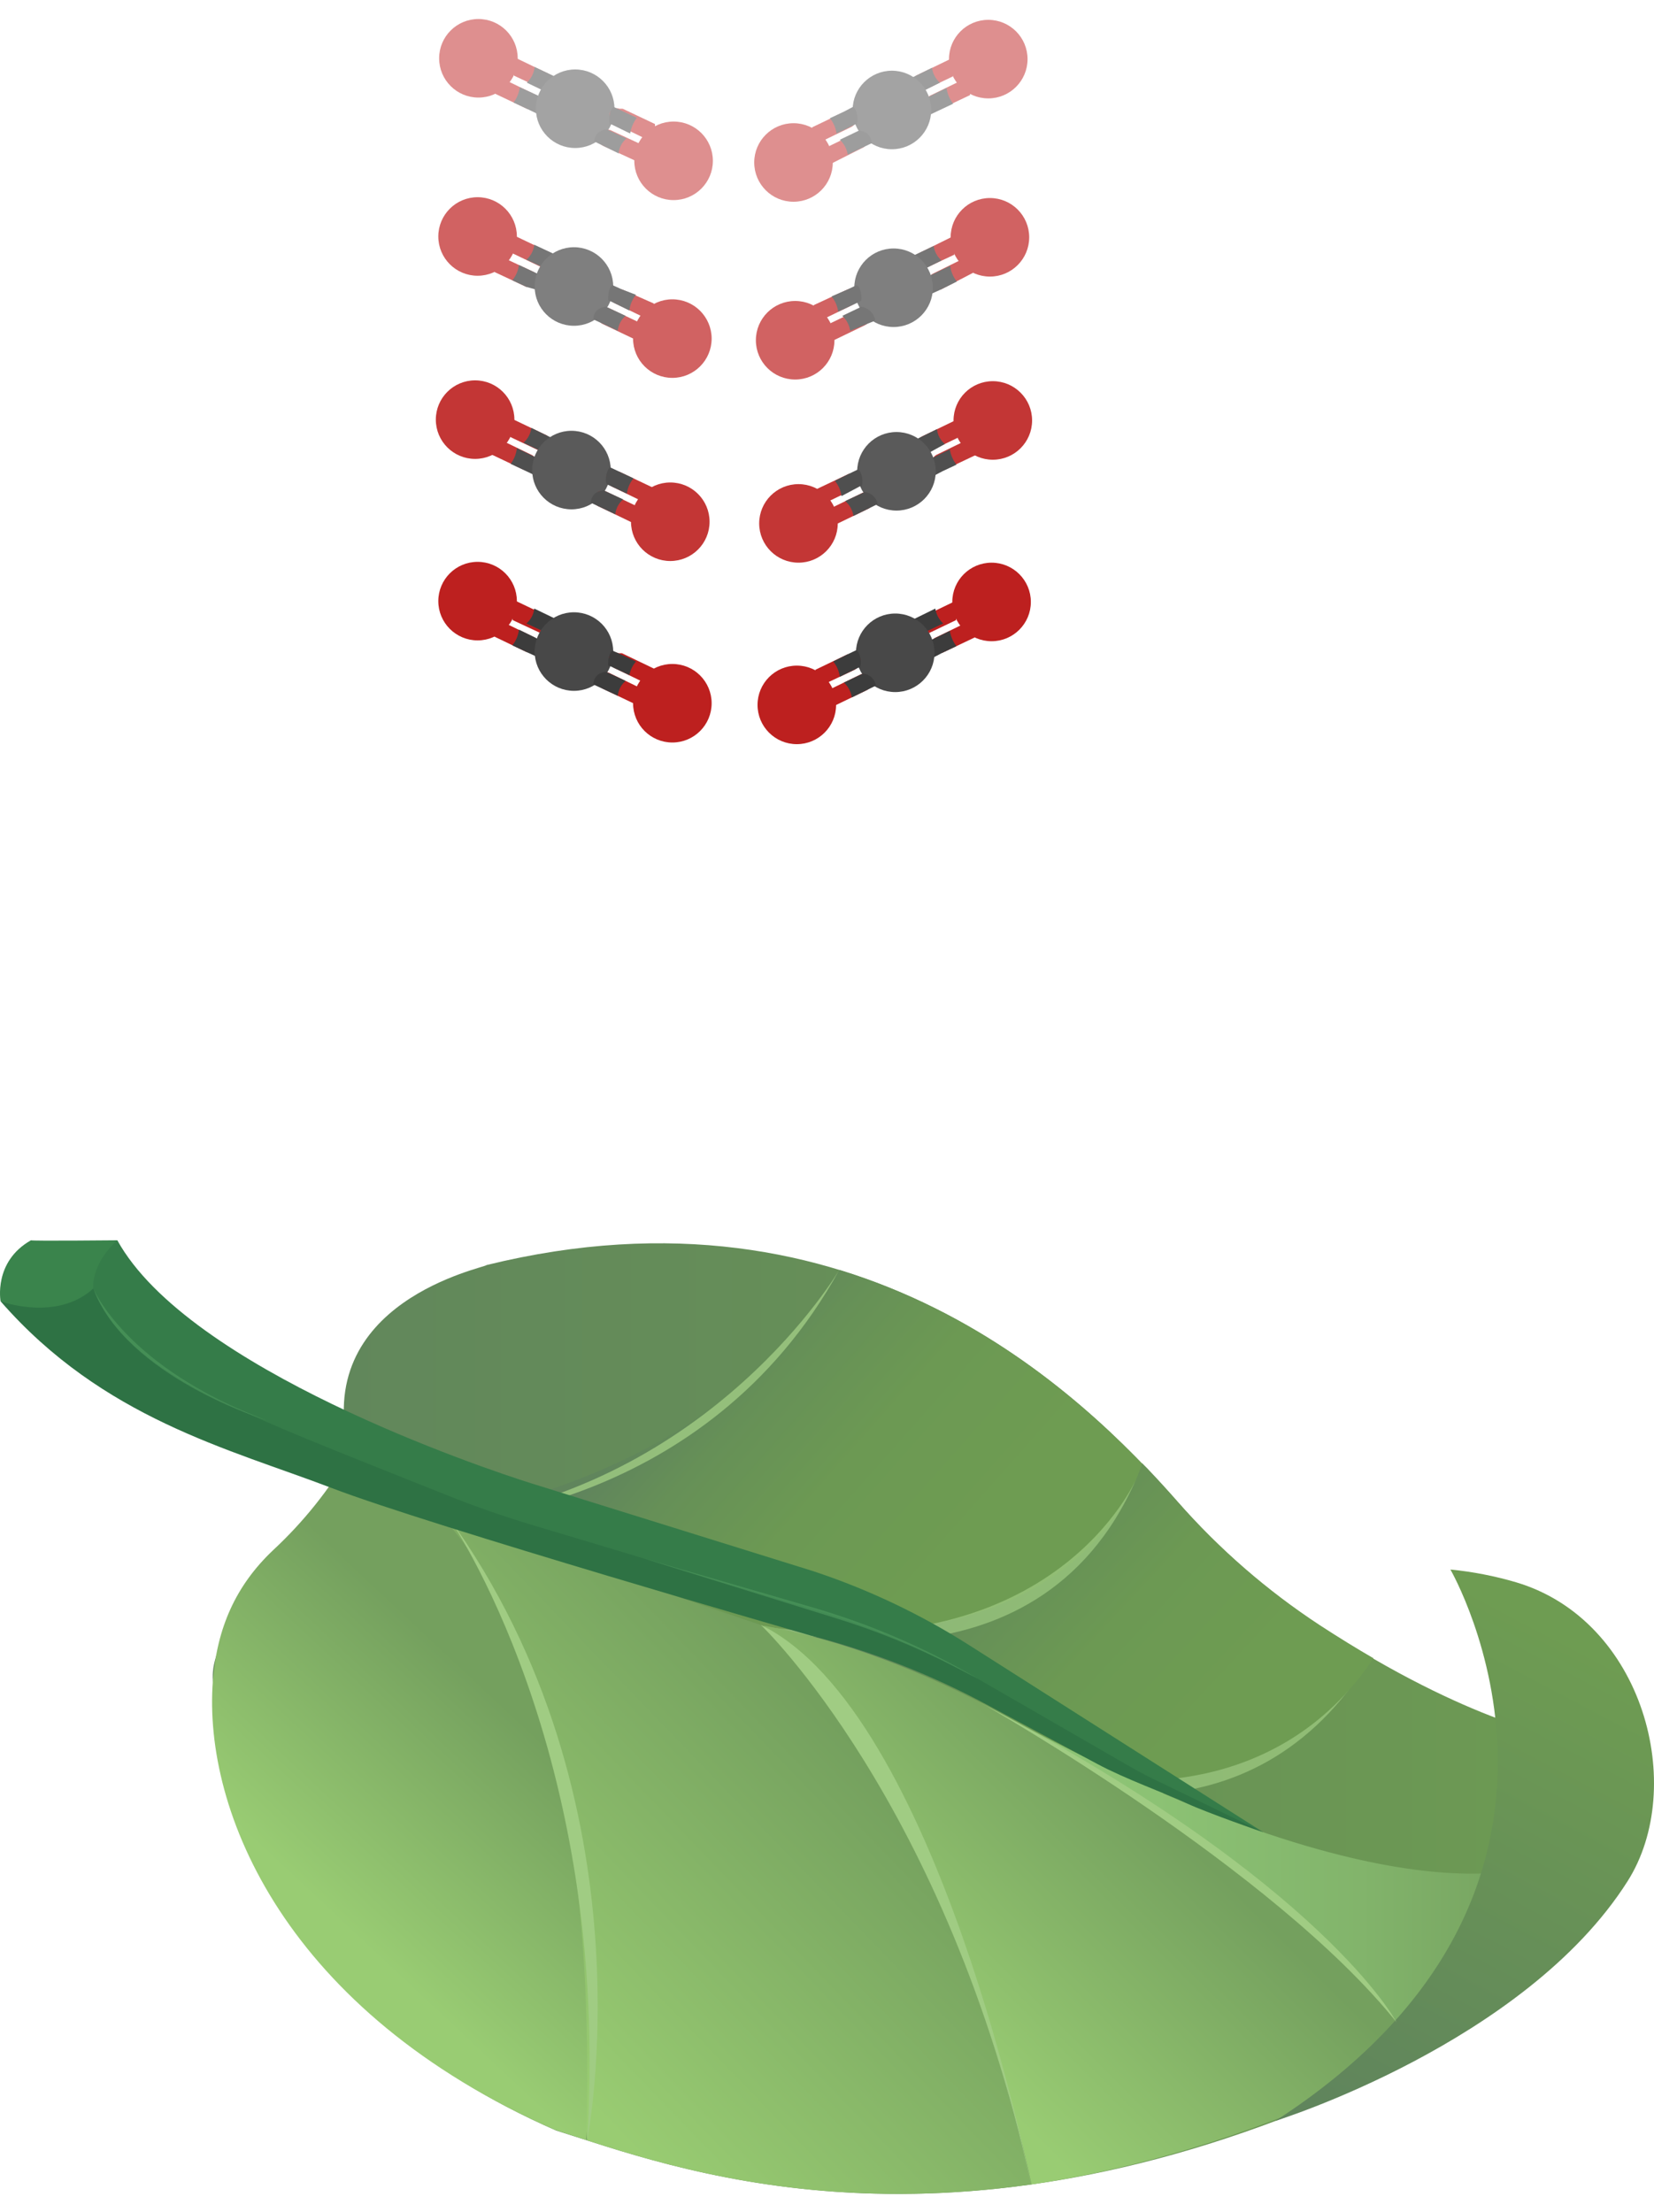 <svg xmlns="http://www.w3.org/2000/svg" width="80" height="107" viewBox="0 0 80 107">
  <defs>
    <linearGradient id="icon_removals-a" x1=".001%" x2="100.001%" y1="50%" y2="50%">
      <stop offset="0%" stop-color="#60855C"/>
      <stop offset="100%" stop-color="#6E9C52"/>
    </linearGradient>
    <linearGradient id="icon_removals-b" x1="26.894%" x2="75.91%" y1="40.897%" y2="66.33%">
      <stop offset="0%" stop-color="#60855C"/>
      <stop offset="21%" stop-color="#669057"/>
      <stop offset="55%" stop-color="#6C9953"/>
      <stop offset="100%" stop-color="#6E9C52"/>
    </linearGradient>
    <linearGradient id="icon_removals-c" x1="23.753%" x2="76.88%" y1="37.953%" y2="66.339%">
      <stop offset="0%" stop-color="#60855C"/>
      <stop offset="21%" stop-color="#669057"/>
      <stop offset="55%" stop-color="#6C9953"/>
      <stop offset="100%" stop-color="#6E9C52"/>
    </linearGradient>
    <linearGradient id="icon_removals-d" x1="21.745%" x2="66.953%" y1="81.812%" y2="29.796%">
      <stop offset="0%" stop-color="#99CC72"/>
      <stop offset="100%" stop-color="#74A05E"/>
    </linearGradient>
    <linearGradient id="icon_removals-e" x1="42.838%" x2="65.624%" y1="73.07%" y2="31.417%">
      <stop offset="0%" stop-color="#99CC73"/>
      <stop offset="100%" stop-color="#74A05E"/>
    </linearGradient>
    <linearGradient id="icon_removals-f" x1="19.043%" x2="59.294%" y1="67.252%" y2="33.707%">
      <stop offset="1%" stop-color="#99CC73"/>
      <stop offset="100%" stop-color="#74A05E"/>
    </linearGradient>
    <linearGradient id="icon_removals-g" x1="0%" x2="100.003%" y1="50.015%" y2="50.015%">
      <stop offset="0%" stop-color="#8FC777"/>
      <stop offset="31%" stop-color="#8CC274"/>
      <stop offset="67%" stop-color="#82B46B"/>
      <stop offset="100%" stop-color="#74A05E"/>
    </linearGradient>
    <linearGradient id="icon_removals-h" x1="29.728%" x2="66.565%" y1="102.772%" y2="9.84%">
      <stop offset="0%" stop-color="#60855C"/>
      <stop offset="100%" stop-color="#6E9C52"/>
    </linearGradient>
  </defs>
  <g fill="none">
    <g transform="matrix(1 0 0 -1 21 36)">
      <g opacity=".5" transform="translate(0 26)">
        <path fill="#BD201F" d="M5.6,6.4 L3.86,7.24 L3.86,6.34 L5.32,5.66 C5.39,5.63 5.47,5.63 5.54,5.66 L5.54,5.66 C5.683,5.721 5.78,5.857 5.793,6.012 C5.805,6.167 5.731,6.316 5.6,6.4 L5.6,6.4 Z"/>
        <path fill="#3C3C3C" d="M6,6.22 L4.86,6.76 C4.828,6.469 4.694,6.2 4.48,6 L5.4,5.56 C5.4,5.56 5.96,5.56 6.04,6.12 C6,6.18 6,6.2 6,6.22 Z"/>
        <path fill="#BD201F" d="M4.86,5.44 L3.46,6.12 C3.347,6.168 3.218,6.155 3.117,6.086 C3.016,6.017 2.957,5.902 2.96,5.78 L2.96,5.46 L4.52,4.72 L4.68,4.72 C4.772,4.674 4.88,4.675 4.971,4.722 C5.062,4.77 5.125,4.858 5.14,4.96 L5.14,4.96 C5.158,5.163 5.046,5.356 4.86,5.44 L4.86,5.44 Z"/>
        <path fill="#3C3C3C" d="M5.1,5.34 L4.14,5.78 C4.107,5.511 4.003,5.256 3.84,5.04 L4.52,4.72 L4.94,4.52 C5.08,4.52 5.22,4.98 5.16,5.26 L5.1,5.34 Z"/>
        <circle cx="2.14" cy="7.18" r="1.9" fill="#BD201F"/>
        <circle cx="6.82" cy="4.74" r="1.9" fill="#484848"/>
        <path fill="#BD201F" d="M8.18,2.94 L10,2.1 L10,3.02 L8.54,3.7 C8.47,3.73 8.39,3.73 8.32,3.7 L8.32,3.7 C8.139,3.686 7.991,3.552 7.958,3.374 C7.926,3.196 8.016,3.018 8.18,2.94 L8.18,2.94 Z"/>
        <path fill="#3C3C3C" d="M7.78,3.14 L8.92,2.58 C8.946,2.861 9.083,3.12 9.3,3.3 L8.36,3.74 C8.36,3.74 7.82,3.74 7.74,3.2 C7.74,3.18 7.74,3.14 7.78,3.14 Z"/>
        <path fill="#BD201F" d="M8.76,4 L10.16,3.32 C10.271,3.265 10.403,3.271 10.509,3.336 C10.614,3.401 10.679,3.516 10.68,3.64 L10.68,4 L9.12,4.74 L8.96,4.74 C8.865,4.778 8.758,4.773 8.666,4.727 C8.575,4.682 8.507,4.599 8.48,4.5 L8.48,4.5 C8.465,4.292 8.575,4.096 8.76,4 L8.76,4 Z"/>
        <path fill="#3C3C3C" d="M8.54,4 L9.48,3.54 C9.523,3.816 9.633,4.077 9.8,4.3 L9.12,4.62 L8.7,4.82 C8.54,4.82 8.42,4.36 8.48,4.08 C8.54,3.8 8.5,4 8.54,4 Z"/>
        <circle cx="11.58" cy="2.22" r="1.9" fill="#BD201F"/>
      </g>
      <g opacity=".7" transform="translate(0 16)">
        <path fill="#BD201F" d="M5.56,7.8 L3.8,8.64 L3.8,7.74 L5.26,7.04 L5.52,7.04 C5.671,7.101 5.773,7.244 5.782,7.407 C5.79,7.57 5.704,7.723 5.56,7.8 L5.56,7.8 Z"/>
        <path fill="#3C3C3C" d="M6,7.62 L4.84,8.16 C4.812,7.88 4.676,7.621 4.46,7.44 L5.4,7 C5.4,7 5.94,7 6.02,7.54 C6,7.58 6,7.6 6,7.62 Z"/>
        <path fill="#BD201F" d="M4.82,6.84 L3.42,7.5 C3.311,7.558 3.18,7.553 3.076,7.487 C2.972,7.42 2.913,7.303 2.92,7.18 L2.92,6.84 L4.46,6.12 L4.62,6.12 C4.715,6.075 4.825,6.076 4.919,6.123 C5.012,6.17 5.079,6.257 5.1,6.36 L5.1,6.36 C5.107,6.561 4.998,6.747 4.82,6.84 L4.82,6.84 Z"/>
        <path fill="#3C3C3C" d="M5.04,6.74 L4.1,7.18 C4.065,6.908 3.954,6.652 3.78,6.44 L4.46,6.12 L4.9,6 C5.04,6 5.16,6.46 5.12,6.74 C5.094,6.745 5.066,6.745 5.04,6.74 Z"/>
        <circle cx="2.1" cy="8.56" r="1.9" fill="#BD201F"/>
        <circle cx="6.76" cy="6.14" r="1.9" fill="#484848"/>
        <path fill="#BD201F" d="M8.12,4.34 L9.88,3.5 L9.88,4.42 L8.44,5.1 C8.37,5.13 8.29,5.13 8.22,5.1 L8.22,5.1 C8.061,5.053 7.945,4.916 7.924,4.752 C7.902,4.588 7.979,4.427 8.12,4.34 Z"/>
        <path fill="#3C3C3C" d="M7.72,4.54 L8.88,4 C8.908,4.28 9.044,4.539 9.26,4.72 L8.32,5.16 C8.32,5.16 7.78,5.16 7.7,4.62 L7.72,4.54 Z"/>
        <path fill="#BD201F" d="M8.72,5.34 L10.12,4.66 C10.229,4.602 10.36,4.607 10.464,4.673 C10.568,4.74 10.627,4.857 10.62,4.98 L10.62,5.32 L9.08,6 L8.92,6 C8.825,6.045 8.715,6.044 8.621,5.997 C8.528,5.95 8.461,5.863 8.44,5.76 L8.44,5.76 C8.451,5.58 8.558,5.419 8.72,5.34 Z"/>
        <path fill="#3C3C3C" d="M8.5,5.44 L9.44,4.98 C9.473,5.259 9.583,5.522 9.76,5.74 L9.08,6 L8.64,6.2 C8.5,6.2 8.38,5.74 8.42,5.46 L8.5,5.44 Z"/>
        <circle cx="11.52" cy="3.62" r="1.9" fill="#BD201F"/>
      </g>
      <g opacity=".9" transform="translate(0 8)">
        <path fill="#BD201F" d="M5.44,6.94 L3.68,7.78 L3.68,6.86 L5.12,6.18 C5.19,6.15 5.27,6.15 5.34,6.18 L5.34,6.18 C5.499,6.227 5.615,6.364 5.636,6.528 C5.658,6.692 5.581,6.853 5.44,6.94 L5.44,6.94 Z"/>
        <path fill="#3C3C3C" d="M5.84,6.74 L4.7,7.3 C4.664,7.022 4.529,6.766 4.32,6.58 L5.24,6.14 C5.24,6.14 5.78,6.14 5.86,6.68 L5.84,6.74 Z"/>
        <path fill="#BD201F" d="M4.7,6 L3.3,6.68 C3.191,6.738 3.06,6.733 2.956,6.667 C2.852,6.6 2.793,6.483 2.8,6.36 L2.8,6 L4.36,5.26 L4.5,5.26 C4.595,5.222 4.702,5.227 4.794,5.273 C4.885,5.318 4.953,5.401 4.98,5.5 L4.98,5.5 C5.007,5.71 4.893,5.913 4.7,6 Z"/>
        <path fill="#3C3C3C" d="M4.94,5.86 L4,6.32 C3.969,6.045 3.866,5.782 3.7,5.56 L4.38,5.24 L4.8,5.04 C4.94,5.04 5.08,5.5 5.02,5.78 L4.94,5.86 Z"/>
        <circle cx="1.98" cy="7.7" r="1.9" fill="#BD201F"/>
        <circle cx="6.64" cy="5.26" r="1.9" fill="#484848"/>
        <path fill="#BD201F" d="M8,3.48 L9.74,2.64 L9.74,3.54 L8.28,4.24 L8,4.24 C7.836,4.186 7.725,4.033 7.725,3.86 C7.725,3.687 7.836,3.534 8,3.48 L8,3.48 Z"/>
        <path fill="#3C3C3C" d="M7.62,3.66 L8.76,3.12 C8.788,3.4 8.924,3.659 9.14,3.84 L8.2,4.28 C8.2,4.28 7.66,4.28 7.58,3.74 C7.58,3.7 7.58,3.68 7.62,3.66 Z"/>
        <path fill="#BD201F" d="M8.6,4.46 L10,3.78 C10.115,3.734 10.245,3.747 10.348,3.815 C10.452,3.883 10.516,3.996 10.52,4.12 L10.52,4.44 L8.96,5.18 L8.8,5.18 C8.705,5.225 8.595,5.224 8.501,5.177 C8.408,5.13 8.341,5.043 8.32,4.94 L8.32,4.94 C8.313,4.739 8.422,4.553 8.6,4.46 L8.6,4.46 Z"/>
        <path fill="#3C3C3C" d="M8.38,4.56 L9.32,4.12 C9.355,4.392 9.466,4.648 9.64,4.86 L8.96,5.18 L8.54,5.38 C8.38,5.38 8.26,4.92 8.32,4.64 C8.324,4.605 8.347,4.574 8.38,4.56 L8.38,4.56 Z"/>
        <circle cx="11.42" cy="2.76" r="1.9" fill="#BD201F"/>
      </g>
      <path fill="#BD201F" d="M5.56,6.16 L3.8,7 L3.8,6 L5.26,5.32 C5.33,5.29 5.41,5.29 5.48,5.32 L5.48,5.32 C5.712,5.298 5.918,5.468 5.94,5.7 C5.962,5.932 5.792,6.138 5.56,6.16 L5.56,6.16 Z"/>
      <path fill="#3C3C3C" d="M6,6 L4.84,6.56 C4.812,6.28 4.676,6.021 4.46,5.84 L5.4,5.4 C5.4,5.4 6,5.44 6,6 Z"/>
      <path fill="#BD201F" d="M4.82,5.18 L3.42,5.86 C3.311,5.918 3.18,5.913 3.076,5.847 C2.972,5.78 2.913,5.663 2.92,5.54 L2.92,5.2 L4.46,4.46 L4.62,4.46 C4.715,4.422 4.822,4.427 4.914,4.473 C5.005,4.518 5.073,4.601 5.1,4.7 L5.1,4.7 C5.112,4.902 5.002,5.091 4.82,5.18 L4.82,5.18 Z"/>
      <path fill="#3C3C3C" d="M5.04,5.08 L4.1,5.54 C4.067,5.261 3.957,4.998 3.78,4.78 L4.46,4.46 L4.9,4.26 C5.04,4.26 5.16,4.72 5.12,5 L5.04,5.08 Z"/>
      <circle cx="2.1" cy="6.92" r="1.9" fill="#BD201F"/>
      <circle cx="6.76" cy="4.48" r="1.9" fill="#484848"/>
      <path fill="#BD201F" d="M8.12,2.7 L9.88,1.86 L9.88,2.76 L8.44,3.46 C8.368,3.481 8.292,3.481 8.22,3.46 L8.22,3.46 C8.061,3.413 7.945,3.276 7.924,3.112 C7.902,2.948 7.979,2.787 8.12,2.7 Z"/>
      <path fill="#3C3C3C" d="M7.72,2.88 L8.88,2.34 C8.908,2.62 9.044,2.879 9.26,3.06 L8.32,3.5 C8.32,3.5 7.78,3.5 7.7,2.96 C7.68,2.92 7.7,2.9 7.72,2.88 Z"/>
      <path fill="#BD201F" d="M8.72,3.68 L10.12,3 C10.233,2.952 10.362,2.965 10.463,3.034 C10.564,3.103 10.623,3.218 10.62,3.34 L10.62,3.66 L9.08,4.4 L8.92,4.4 C8.825,4.445 8.715,4.444 8.621,4.397 C8.528,4.35 8.461,4.263 8.44,4.16 L8.44,4.16 C8.433,3.959 8.542,3.773 8.72,3.68 L8.72,3.68 Z"/>
      <path fill="#3C3C3C" d="M8.5,3.78 L9.44,3.34 C9.489,3.584 9.599,3.811 9.76,4 L9.08,4.32 L8.64,4.52 C8.5,4.52 8.38,4.06 8.42,3.78 L8.5,3.78 Z"/>
      <circle cx="11.52" cy="1.98" r="1.9" fill="#BD201F"/>
      <g opacity=".5" transform="translate(14 26)">
        <path fill="#BD201F" d="M9.34,6.36 L11.08,7.2 L11.08,6.3 L9.62,5.6 C9.55,5.57 9.47,5.57 9.4,5.6 L9.4,5.6 C9.246,5.657 9.14,5.798 9.127,5.961 C9.114,6.124 9.197,6.28 9.34,6.36 Z"/>
        <path fill="#3C3C3C" d="M8.94,6.16 L10.08,6.72 C10.116,6.442 10.251,6.186 10.46,6 L9.54,5.54 C9.54,5.54 8.98,5.54 8.9,6.1 L8.94,6.16 Z"/>
        <path fill="#BD201F" d="M10,5.38 L11.4,6.06 C11.511,6.115 11.643,6.109 11.749,6.044 C11.854,5.979 11.919,5.864 11.92,5.74 L11.92,5.4 L10.36,4.66 L10.22,4.66 C10.125,4.615 10.015,4.616 9.921,4.663 C9.828,4.71 9.761,4.797 9.74,4.9 L9.74,4.9 C9.718,5.099 9.822,5.29 10,5.38 Z"/>
        <path fill="#3C3C3C" d="M9.84,5.28 L10.78,5.74 C10.823,5.464 10.933,5.203 11.1,4.98 L10.42,4.66 L10,4.46 C9.86,4.46 9.72,4.92 9.78,5.2 C9.84,5.48 9.82,5.26 9.84,5.28 Z"/>
        <circle cx="12.8" cy="7.14" r="1.9" fill="#BD201F"/>
        <circle cx="8.14" cy="4.68" r="1.9" fill="#484848"/>
        <path fill="#BD201F" d="M6.78,2.88 L5.04,2 L5.04,2.9 L6.48,3.6 C6.55,3.63 6.63,3.63 6.7,3.6 L6.7,3.6 C6.836,3.539 6.93,3.411 6.946,3.263 C6.963,3.115 6.899,2.969 6.78,2.88 L6.78,2.88 Z"/>
        <path fill="#3C3C3C" d="M7.18,3.08 L6,2.52 C5.96,2.796 5.825,3.051 5.62,3.24 L6.54,3.68 C6.54,3.68 7.08,3.68 7.16,3.14 L7.18,3.08 Z"/>
        <path fill="#BD201F" d="M6.18,3.86 L4.78,3.18 C4.671,3.134 4.546,3.144 4.446,3.208 C4.346,3.272 4.284,3.381 4.28,3.5 L4.28,3.84 L5.82,4.58 L5.98,4.58 C6.075,4.625 6.185,4.624 6.279,4.577 C6.372,4.53 6.439,4.443 6.46,4.34 L6.46,4.34 C6.462,4.141 6.355,3.956 6.18,3.86 Z"/>
        <path fill="#3C3C3C" d="M6.4,4 L5.46,3.54 C5.425,3.812 5.314,4.068 5.14,4.28 L5.82,4.6 L6.24,4.82 C6.4,4.82 6.52,4.36 6.46,4.08 C6.4,3.8 6.44,4 6.4,4 Z"/>
        <circle cx="3.38" cy="2.14" r="1.9" fill="#BD201F"/>
      </g>
      <g opacity=".7" transform="translate(14 16)">
        <path fill="#BD201F" d="M9.42,7.74 L11.16,8.6 L11.16,7.68 L9.7,7 C9.63,6.97 9.55,6.97 9.48,7 L9.48,7 C9.337,7.061 9.24,7.197 9.227,7.352 C9.215,7.507 9.289,7.656 9.42,7.74 Z"/>
        <path fill="#3C3C3C" d="M9.02,7.56 L10.16,8.1 C10.198,7.829 10.333,7.58 10.54,7.4 L9.62,6.94 C9.32,6.981 9.07,7.191 8.98,7.48 C8.98,7.511 8.995,7.541 9.02,7.56 L9.02,7.56 Z"/>
        <path fill="#BD201F" d="M10.16,6.78 L11.54,7.46 C11.651,7.515 11.783,7.509 11.889,7.444 C11.994,7.379 12.059,7.264 12.06,7.14 L12.06,6.8 L10.52,6 L10.36,6 C10.265,5.955 10.155,5.956 10.061,6.003 C9.968,6.05 9.901,6.137 9.88,6.24 L9.88,6.24 C9.833,6.464 9.95,6.69 10.16,6.78 Z"/>
        <path fill="#3C3C3C" d="M10,6.68 L10.96,7.14 C10.993,6.861 11.103,6.598 11.28,6.38 L10.52,6 L10.08,5.8 C9.94,5.8 9.8,6.26 9.86,6.54 C9.92,6.82 10,6.66 10,6.68 Z"/>
        <circle cx="12.88" cy="8.52" r="1.9" fill="#BD201F"/>
        <circle cx="8.22" cy="6.08" r="1.9" fill="#484848"/>
        <path fill="#BD201F" d="M6.86,4.28 L5.12,3.44 L5.12,4.34 L6.58,5.04 C6.65,5.07 6.73,5.07 6.8,5.04 L6.8,5.04 C6.954,4.983 7.06,4.842 7.073,4.679 C7.086,4.516 7.003,4.36 6.86,4.28 L6.86,4.28 Z"/>
        <path fill="#3C3C3C" d="M7.26,4.46 L6.12,4 C6.08,4.276 5.945,4.531 5.74,4.72 L6.66,5.16 C6.96,5.119 7.21,4.909 7.3,4.62 C7.322,4.595 7.33,4.561 7.322,4.529 C7.314,4.497 7.291,4.471 7.26,4.46 L7.26,4.46 Z"/>
        <path fill="#BD201F" d="M6.26,5.26 L4.86,4.58 C4.751,4.522 4.62,4.527 4.516,4.593 C4.412,4.66 4.353,4.777 4.36,4.9 L4.36,5.24 L6,6 L6,6 C6.095,6.045 6.205,6.044 6.299,5.997 C6.392,5.95 6.459,5.863 6.48,5.76 L6.48,5.76 C6.507,5.565 6.422,5.372 6.26,5.26 Z"/>
        <path fill="#3C3C3C" d="M6.48,5.36 L5.54,4.92 C5.505,5.192 5.394,5.448 5.22,5.66 L6,6 L6.42,6.2 C6.58,6.2 6.7,5.76 6.66,5.46 L6.48,5.36 Z"/>
        <circle cx="3.46" cy="3.54" r="1.9" fill="#BD201F"/>
      </g>
      <g opacity=".9" transform="translate(14 8)">
        <path fill="#BD201F" d="M9.58,6.88 L11.32,7.72 L11.32,6.82 L9.86,6.12 C9.79,6.09 9.71,6.09 9.64,6.12 L9.64,6.12 C9.486,6.177 9.38,6.318 9.367,6.481 C9.354,6.644 9.437,6.8 9.58,6.88 L9.58,6.88 Z"/>
        <path fill="#3C3C3C" d="M9.18,6.68 L10.32,7.24 C10.348,6.96 10.484,6.701 10.7,6.52 L9.76,6 C9.76,6 9.22,6 9.14,6.54 C9.14,6.64 9.16,6.68 9.18,6.68 Z"/>
        <path fill="#BD201F" d="M10.3,6 L11.7,6.68 C11.811,6.735 11.943,6.729 12.049,6.664 C12.154,6.599 12.219,6.484 12.22,6.36 L12.22,6 L10.66,5.26 L10.5,5.26 C10.405,5.215 10.295,5.216 10.201,5.263 C10.108,5.31 10.041,5.397 10.02,5.5 L10.02,5.5 C10.01,5.707 10.119,5.901 10.3,6 L10.3,6 Z"/>
        <path fill="#3C3C3C" d="M10,5.8 L10.94,6.26 C10.985,5.991 11.095,5.737 11.26,5.52 L10.58,5.2 L10.16,4.98 C10.02,4.98 9.88,5.44 9.94,5.72 C10,6 10,5.78 10,5.8 Z"/>
        <circle cx="13.02" cy="7.66" r="1.9" fill="#BD201F"/>
        <circle cx="8.36" cy="5.2" r="1.9" fill="#484848"/>
        <path fill="#BD201F" d="M7.02,3.4 L5.28,2.56 L5.28,3.46 L6.72,4.16 C6.79,4.19 6.87,4.19 6.94,4.16 L6.94,4.16 C7.096,4.108 7.207,3.969 7.224,3.806 C7.242,3.642 7.162,3.484 7.02,3.4 L7.02,3.4 Z"/>
        <path fill="#3C3C3C" d="M7.42,3.6 L6.28,3.04 C6.237,3.32 6.095,3.576 5.88,3.76 L6.82,4.2 C7.119,4.167 7.367,3.952 7.44,3.66 C7.44,3.66 7.44,3.62 7.42,3.6 Z"/>
        <path fill="#BD201F" d="M6.42,4.4 L5.02,3.72 C4.915,3.667 4.791,3.669 4.687,3.724 C4.583,3.78 4.514,3.883 4.5,4 L4.5,4.34 L6.06,5.08 L6.22,5.08 C6.315,5.125 6.425,5.124 6.519,5.077 C6.612,5.03 6.679,4.943 6.7,4.84 L6.7,4.84 C6.697,4.652 6.588,4.483 6.42,4.4 Z"/>
        <path fill="#3C3C3C" d="M6.64,4.5 L5.7,4 C5.665,4.272 5.554,4.528 5.38,4.74 L6.06,5.08 L6.48,5.28 C6.64,5.28 6.76,4.82 6.7,4.54 C6.64,4.26 6.68,4.52 6.64,4.5 Z"/>
        <circle cx="3.62" cy="2.68" r="1.9" fill="#BD201F"/>
      </g>
      <path fill="#BD201F" d="M23.5,6.1 L25.24,6.94 L25.24,6 L23.78,5.3 C23.71,5.27 23.63,5.27 23.56,5.3 L23.56,5.3 C23.381,5.341 23.249,5.494 23.235,5.678 C23.222,5.861 23.329,6.032 23.5,6.1 L23.5,6.1 Z"/>
      <path fill="#3C3C3C" d="M23.1,6 L24.24,6.56 C24.28,6.284 24.415,6.029 24.62,5.84 L23.7,5.4 C23.7,5.4 23.14,5.4 23.06,5.94 C23.06,5.86 23.08,6 23.1,6 Z"/>
      <path fill="#BD201F" d="M24.22,5.14 L25.62,5.82 C25.731,5.875 25.863,5.869 25.969,5.804 C26.074,5.739 26.139,5.624 26.14,5.5 L26.14,5.16 L24.58,4.42 L24.44,4.42 C24.345,4.375 24.235,4.376 24.141,4.423 C24.048,4.47 23.981,4.557 23.96,4.66 L23.96,4.66 C23.944,4.857 24.046,5.046 24.22,5.14 Z"/>
      <path fill="#3C3C3C" d="M24,5.02 L24.94,5.48 C24.985,5.211 25.095,4.957 25.26,4.74 L24.58,4.42 L24.16,4.2 C24.02,4.2 23.88,4.66 23.94,4.94 C24,5.22 24,5 24,5.02 Z"/>
      <circle cx="26.96" cy="6.88" r="1.9" fill="#BD201F"/>
      <circle cx="22.3" cy="4.42" r="1.9" fill="#484848"/>
      <path fill="#BD201F" d="M20.94,2.62 L19.2,1.78 L19.2,2.68 L20.64,3.38 C20.71,3.41 20.79,3.41 20.86,3.38 L20.86,3.38 C21.016,3.328 21.127,3.189 21.144,3.026 C21.162,2.862 21.082,2.704 20.94,2.62 L20.94,2.62 Z"/>
      <path fill="#3C3C3C" d="M21.34,2.82 L20.2,2.26 C20.16,2.536 20.025,2.791 19.82,2.98 L20.74,3.42 C21.039,3.387 21.287,3.172 21.36,2.88 C21.36,2.88 21.36,2.84 21.34,2.82 Z"/>
      <path fill="#BD201F" d="M20.34,3.6 L18.94,2.94 C18.831,2.882 18.7,2.887 18.596,2.953 C18.492,3.02 18.433,3.137 18.44,3.26 L18.44,3.6 L19.98,4.34 L20.14,4.34 C20.235,4.385 20.345,4.384 20.439,4.337 C20.532,4.29 20.599,4.203 20.62,4.1 L20.62,4.1 C20.625,3.895 20.518,3.703 20.34,3.6 L20.34,3.6 Z"/>
      <path fill="#3C3C3C" d="M20.56,3.72 L19.62,3.26 C19.585,3.532 19.474,3.788 19.3,4 L19.98,4.34 L20.4,4.54 C20.56,4.54 20.68,4.08 20.62,3.8 C20.56,3.52 20.6,3.74 20.56,3.72 Z"/>
      <circle cx="17.54" cy="1.9" r="1.9" fill="#BD201F"/>
    </g>
    <g transform="translate(0 60)">
      <path fill="#A0CC83" d="M21.445,13.376 C21.445,13.376 34.053,11.792 39.923,2.514 C39.923,2.514 34.955,10.042 21.445,13.376 Z"/>
      <path fill="url(#icon_removals-a)" d="M16.458,14.13 C16.458,14.13 10.033,17.915 10.296,21.321 C10.794,27.602 13.836,37.351 26.896,43.066 C32.462,44.805 45.103,49.791 64.586,41.441 C64.586,41.441 82.445,35.063 75.487,24.045 C75.584,24.045 71.178,23.439 63.849,18.651 C61.295,16.976 58.98,14.964 56.966,12.669 C52.259,7.328 41.46,-3.215 23.532,1.199 C23.532,1.32 14.95,2.939 16.922,10.361 L16.458,14.13 Z"/>
      <path fill="url(#icon_removals-b)" d="M55.242,10.813 C52.102,7.566 47.269,3.48 40.594,1.433 C40.594,1.433 36.072,10.767 21.426,13.37 L37.081,18.704 C37.081,18.704 52.409,21.263 55.242,10.813 Z"/>
      <path fill="#A0CC83" d="M49.857,25.959 C49.857,25.959 60.024,29.999 66.08,20.553 C66.08,20.553 62.845,27.1 49.857,25.959 Z" opacity=".7"/>
      <path fill="url(#icon_removals-c)" d="M66.432,20.221 C65.616,19.749 64.753,19.217 63.843,18.625 C61.29,16.95 58.974,14.938 56.96,12.643 C56.521,12.143 56.029,11.599 55.482,11.026 C55.402,10.948 55.321,10.869 55.24,10.783 C55.24,10.783 52.815,20.246 37.699,18.807 L53.683,26.044 C53.683,26.044 61.686,27.332 66.432,20.221 Z"/>
      <path fill="#A0CC83" d="M37.081,18.704 C37.081,18.704 50.107,22.681 54.952,11.552 C54.952,11.555 51.046,20.639 37.081,18.704 Z" opacity=".7"/>
      <path fill="#A0CC83" d="M21.579,13.593 C21.579,13.593 34.126,13.183 40.595,1.433 C40.594,1.433 34.499,11.855 21.579,13.593 Z" opacity=".8"/>
      <path fill="url(#icon_removals-d)" d="M28.394,43.544 C32.693,44.926 39.885,47.085 49.907,45.672 C43.808,20.645 37.096,18.711 37.096,18.711 L21.44,13.377 C26.236,21.065 28.246,41.926 28.394,43.544 Z"/>
      <path fill="url(#icon_removals-e)" d="M28.36,43.529 L28.36,43.529 C29.244,12.801 16.922,10.356 16.922,10.356 L16.922,10.356 C15.92,12.073 14.67,13.634 13.214,14.987 C11.396,16.705 10.494,18.761 10.296,21.315 C9.811,27.629 13.827,37.317 26.837,43.034 L28.299,43.509 L28.36,43.529 Z"/>
      <path fill="#A0CC83" d="M21.677,13.376 C21.677,13.376 29.563,24.626 28.403,43.529 C28.403,43.529 31.65,27.176 21.677,13.376 Z"/>
      <path fill="url(#icon_removals-f)" d="M64.287,41.487 C66.045,40.817 67.74,39.992 69.351,39.02 C68.494,38.232 52.38,21.349 36.917,18.641 C36.917,18.641 45.561,26.157 49.897,45.674 C54.189,45.044 58.981,43.763 64.287,41.487 Z"/>
      <path fill="#A0CC83" d="M36.802,18.609 C36.802,18.609 45.798,27.176 49.857,45.616 C49.857,45.616 45.384,22.791 36.802,18.609 Z"/>
      <path fill="url(#icon_removals-g)" d="M47.382,22.332 C47.382,22.332 62.324,30.791 67.776,38.092 C67.776,38.213 74.849,34.202 74.501,30.116 C74.504,30.196 67.454,33.526 47.382,22.332 Z"/>
      <path fill="url(#icon_removals-h)" d="M61.686,42.601 C61.686,42.601 73.747,38.852 78.721,31.008 C81.617,26.443 79.498,18.39 73.343,16.549 C72.302,16.241 71.234,16.033 70.153,15.928 C70.153,15.928 79.082,31.352 61.686,42.601 Z"/>
      <path fill="#3A844C" d="M0.028,2.951 C0.028,2.951 -0.329,1.033 1.498,0 C1.527,0.04 5.674,0 5.674,0 L4.658,2.649 C4.658,2.649 2.85,4.759 0.028,2.951 Z"/>
      <path fill="#A0CC83" d="M47.745,22.548 C47.745,22.548 61.609,30.428 67.543,37.823 C67.544,37.823 64.039,31.136 47.745,22.548 Z"/>
      <path fill="#357C49" d="M4.512,2.332 C4.512,2.332 4.365,1.199 5.674,0 C9.113,6.225 23.318,11.011 25.7,11.759 L39.318,16.002 C41.981,16.882 44.525,18.089 46.891,19.596 L61.098,28.636 L54.575,25.597 L42.637,18.98 L20.865,13.145 C20.865,13.145 4.507,7.152 4.512,2.332 Z"/>
      <path fill="#2E7244" d="M61.098,28.636 C61.098,28.636 58.364,27.689 57.413,27.243 C56.335,26.736 54.456,26.076 53.056,25.324 L47.682,22.439 C44.996,20.997 42.148,19.883 39.196,19.119 C39.196,19.119 20.728,13.785 16.042,11.984 C11.071,10.086 4.977,8.622 0.028,2.951 C0.028,2.951 2.735,3.956 4.514,2.332 C6.151,6.471 11.458,8.256 21.637,12.34 C22.962,12.871 24.31,13.342 25.679,13.753 L39.628,17.941 C42.392,18.771 45.051,19.919 47.55,21.361 L54.63,25.447 C55.16,25.752 55.703,26.033 56.258,26.288 L61.098,28.636 Z"/>
      <path fill="#509B5F" d="M4.512 2.332C4.512 2.332 6.079 6.157 12.87 8.7 12.87 8.7 6.093 6.596 4.512 2.332zM31.085 15.375L39.306 17.761C42.096 18.571 44.775 19.727 47.279 21.202L47.279 21.202 46.214 20.651C44.394 19.708 42.495 18.927 40.537 18.317L31.085 15.375z" opacity=".6"/>
    </g>
  </g>
</svg>
